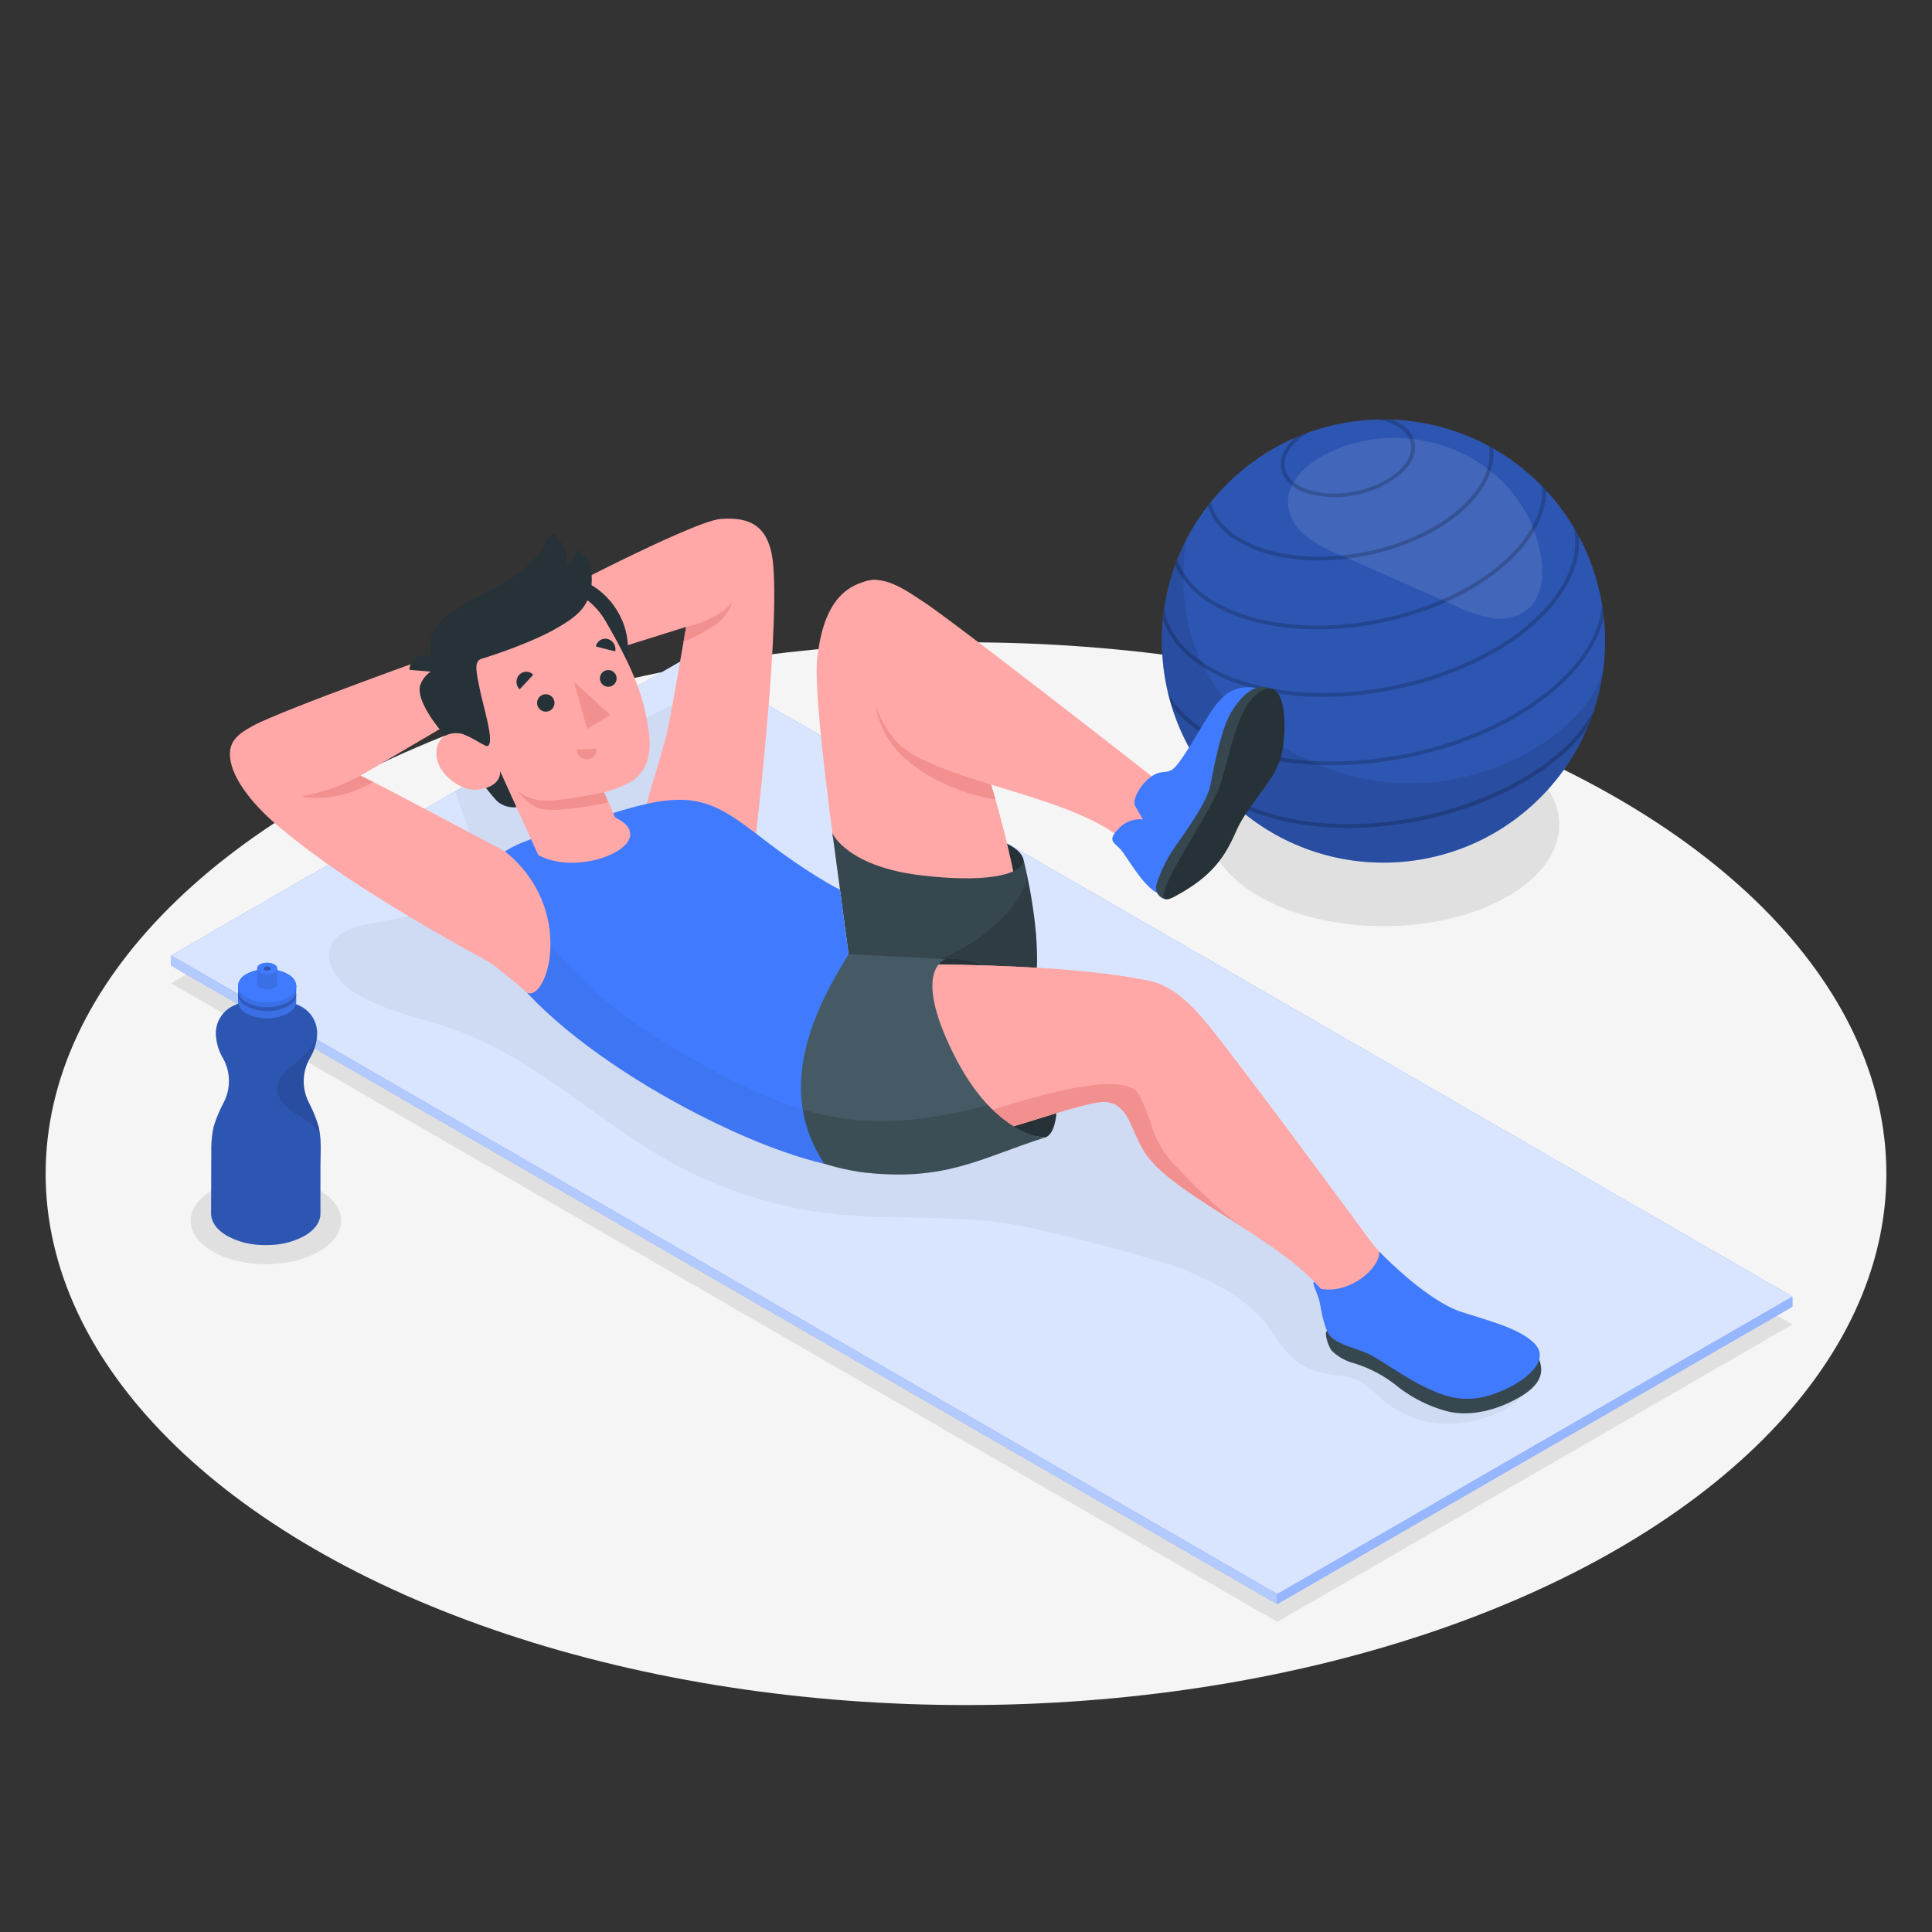 <svg xmlns="http://www.w3.org/2000/svg" viewBox="0 0 500 500"><rect x="0" y="0" width="500" height="500" fill="#333333" stroke="none"/><g id="freepik--Floor--inject-20"><ellipse id="freepik--floor--inject-20" cx="250" cy="303.75" rx="238.19" ry="137.52" style="fill:#f5f5f5"></ellipse></g><g id="freepik--Shadows--inject-20"><polygon id="freepik--Shadow--inject-20" points="44.28 254.47 330.55 419.75 463.88 342.77 177.62 177.5 44.28 254.47" style="fill:#e0e0e0"></polygon><ellipse id="freepik--shadow--inject-20" cx="68.82" cy="315.93" rx="19.48" ry="11.25" style="fill:#e0e0e0"></ellipse><ellipse id="freepik--shadow--inject-20" cx="358.03" cy="213.43" rx="45.49" ry="26.26" style="fill:#e0e0e0"></ellipse></g><g id="freepik--Ball--inject-20"><g id="freepik--ball--inject-20"><circle cx="358.03" cy="165.91" r="57.34" transform="translate(-12.45 301.76) rotate(-45)" style="fill:#407BFF"></circle><circle cx="358.03" cy="165.91" r="57.34" transform="translate(-12.45 301.76) rotate(-45)" style="opacity:0.3"></circle><path d="M343.5,117.35c-5.36,2.62-10.65,7.45-10.14,13.39a12.22,12.22,0,0,0,4.76,8.09,36.3,36.3,0,0,0,8.41,4.65l30.18,13.33a36.16,36.16,0,0,0,9.2,3.1,12.07,12.07,0,0,0,9.24-2.07c4.1-3.3,4.5-9.42,3.51-14.59C393.89,118.39,365.56,106.55,343.5,117.35Z" style="fill:#fff;opacity:0.1"></path><g style="opacity:0.2"><path d="M331.61,121.43c.55,2.76,2.9,5,6.61,6.23a27.27,27.27,0,0,0,24.18-4.86c2.94-2.58,4.25-5.53,3.7-8.3-.51-2.53-2.54-4.59-5.72-5.88-1.23-.05-2.46-.06-3.7,0a17.78,17.78,0,0,1,2.49.63c3.35,1.13,5.47,3.08,5.95,5.48s-.72,5-3.38,7.35c-5.65,5-16.06,7.07-23.2,4.66-3.36-1.13-5.47-3.08-6-5.48s.71-5,3.37-7.35a17.78,17.78,0,0,1,2.68-1.93c-1.23.43-2.43.92-3.61,1.43C332.29,115.91,331.07,118.75,331.61,121.43Z"></path><path d="M305.61,189.13l-.09-.2h0Z"></path><path d="M409.48,140.57c.09.18.17.36.26.53Z"></path><path d="M306.3,190.67l.41.81Z"></path><path d="M412.43,184a39.75,39.75,0,0,1-8.73,10.54C385,211,350.58,217.93,327,210a39.53,39.53,0,0,1-12.13-6.37c1.05,1.21,2.15,2.36,3.29,3.47a45.2,45.2,0,0,0,8.52,3.84c12,4,26.65,4.3,40.71,1.47s27.52-8.74,37-17.07a45.15,45.15,0,0,0,6.37-6.83C411.36,187,411.92,185.54,412.43,184Z"></path><path d="M402.33,177.37c-19.68,17.33-55.9,24.6-80.73,16.21-9.44-3.18-16.12-8.22-19.35-14.48.26,1.13.55,2.25.88,3.35h0c3.75,5.15,9.94,9.31,18.15,12.08,12.57,4.24,28,4.53,42.81,1.56s28.94-9.2,38.9-18c6.51-5.73,10.61-12,12.07-18.17-.12-1.13-.28-2.27-.47-3.4C414,163.57,409.8,170.8,402.33,177.37Z"></path><path d="M415.31,168.84c0,.23,0,.46-.05.69C415.28,169.3,415.29,169.07,415.31,168.84Z"></path><path d="M391.72,119.52l.52.37Z"></path><path d="M321.36,159.93c10.49,3.54,23.38,3.78,35.73,1.3s24.16-7.67,32.47-15c6.86-6,10.52-12.76,10.58-19.26-.34-.37-.69-.72-1-1.07.36,6.53-3.18,13.4-10.2,19.58C372.51,159.91,342.36,166,321.68,159c-8.87-3-14.79-7.95-17-14.12-.18.46-.37.92-.54,1.39C306.73,152.22,312.69,157,321.36,159.93Z"></path><path d="M301,160.48c2.51,7.28,9.41,13.1,19.71,16.57,11.71,4,26.11,4.23,39.9,1.46s27-8.57,36.26-16.75c8.17-7.18,12.27-15.22,11.77-22.91-.42-.78-.85-1.55-1.31-2.31,1.6,8.06-2.35,16.75-11.12,24.48-18.33,16.12-52.06,22.89-75.18,15.09-11.08-3.74-18.08-10.22-19.72-18.26-.13.87-.23,1.74-.32,2.62Z"></path><path d="M300.75,163.22c0-.37,0-.74.07-1.11C300.79,162.48,300.77,162.85,300.75,163.22Z"></path><path d="M390.1,118.38l-.5-.34Z"></path><path d="M326.28,142.78c8,2.71,17.87,2.89,27.31,1s18.46-5.86,24.81-11.45c5.76-5.08,8.57-10.78,8.05-16.2-.37-.21-.72-.42-1.09-.62.83,5.31-1.85,11-7.62,16.07-12.47,11-35.41,15.57-51.14,10.26-7.28-2.46-12-6.66-13.23-11.87-.26.32-.52.66-.77,1C314.21,136.15,319,140.33,326.28,142.78Z"></path><path d="M308.69,136.7l.4-.66Z"></path><path d="M310.47,133.89c-.14.2-.27.41-.41.62Z"></path></g><path d="M343.42,198.74c-34.16-13.12-39.26-38.31-36.56-58.63h0a57.34,57.34,0,1,0,108.21,32C412.43,189.67,377.55,211.85,343.42,198.74Z" style="opacity:0.1"></path></g></g><g id="freepik--Mat--inject-20"><g id="freepik--mat--inject-20"><polygon points="44.28 247.28 330.55 412.56 463.88 335.58 177.62 170.3 44.28 247.28" style="fill:#407BFF"></polygon><polygon points="44.28 247.28 330.55 412.56 463.88 335.58 177.62 170.3 44.28 247.28" style="fill:#fff;opacity:0.8"></polygon><path d="M343,355.5c3,.56,6.31.52,9,2a39.84,39.84,0,0,1,5,4,26.09,26.09,0,0,0,18,7c6.32.15,20.93-4,21-12.23.07-5.12-5.64-8-10.38-10A168.38,168.38,0,0,1,317,294.47c-6.69-8.55-12.85-18-22.19-23.56-5.95-3.53-12.79-5.19-19.47-7a382,382,0,0,1-103.27-45.1,129.21,129.21,0,0,0,12.2-37.06c-7.78-2.72-15.31,4-23,7-6,2.35-12,2.27-18,1.34l-25.48,14.71c1.06,3.74,2.76,7.38,3.92,11.11,1.78,5.68,2,12.71-2.47,16.68-2.55,2.28-6.08,3-9.44,3.69l-14,2.78c-4,.79-8.62,2.06-10.18,5.83-1.91,4.61,2.15,9.53,6.41,12.14,7.93,4.87,17.38,6.44,26.12,9.63,20.49,7.47,36.53,23.6,55.61,34.16a112.25,112.25,0,0,0,42.95,13.44c15.57,1.59,31.44-.09,46.79,2.9,12.07,2.35,24.35,5.65,36.18,9.21A75.1,75.1,0,0,1,318,334.3a45,45,0,0,1,7.89,6.2c2.29,2.29,3.85,5.26,5.86,7.81C334.84,352.32,338.24,354.6,343,355.5Z" style="opacity:0.05"></path><polygon points="44.28 247.28 44.28 249.88 330.55 415.15 330.55 412.56 44.28 247.28" style="fill:#407BFF"></polygon><polygon points="44.28 247.28 44.28 249.88 330.55 415.15 330.55 412.56 44.28 247.28" style="fill:#fff;opacity:0.6"></polygon><polygon points="330.55 412.56 463.88 335.58 463.88 338.18 330.55 415.15 330.55 412.56" style="fill:#407BFF"></polygon><polygon points="330.55 412.56 463.88 335.58 463.88 338.18 330.55 415.15 330.55 412.56" style="fill:#fff;opacity:0.45"></polygon></g></g><g id="freepik--Bottle--inject-20"><g id="freepik--Water--inject-20"><path d="M82.53,291.9A31.74,31.74,0,0,0,80.25,286c-.09-.21-.2-.42-.31-.64A12.05,12.05,0,0,1,80.11,274c.06-.12.13-.24.2-.36A12.81,12.81,0,0,0,82.07,267a7.88,7.88,0,0,0-3.82-6.33,14.49,14.49,0,0,0-1.77-.86,3,3,0,0,1-1.92-2.8v-3.47l-11.09,0,0,3.46a3,3,0,0,1-1.94,2.8,13.2,13.2,0,0,0-1.78.84,7.9,7.9,0,0,0-3.87,6.3,12.92,12.92,0,0,0,1.71,6.7c.06.12.13.23.19.34a12.11,12.11,0,0,1,.09,11.4c-.11.21-.21.42-.31.63a31.75,31.75,0,0,0-2.33,5.87,27.93,27.93,0,0,0-.54,6l-.06,16.14c0,2.09,1.36,4.19,4.12,5.79a19.32,19.32,0,0,0,8,2.34,24.41,24.41,0,0,0,4,0,19.59,19.59,0,0,0,8-2.28c2.77-1.58,4.16-3.67,4.17-5.76l0-11.67c0-1.45.07-3,.07-4.49A27.08,27.08,0,0,0,82.53,291.9Z" style="fill:#407BFF"></path><path d="M82.53,291.9A31.74,31.74,0,0,0,80.25,286c-.09-.21-.2-.42-.31-.64A12.05,12.05,0,0,1,80.11,274c.06-.12.13-.24.2-.36A12.81,12.81,0,0,0,82.07,267a7.88,7.88,0,0,0-3.82-6.33,14.49,14.49,0,0,0-1.77-.86,3,3,0,0,1-1.92-2.8v-3.47l-11.09,0,0,3.46a3,3,0,0,1-1.94,2.8,13.2,13.2,0,0,0-1.78.84,7.9,7.9,0,0,0-3.87,6.3,12.92,12.92,0,0,0,1.71,6.7c.06.12.13.23.19.34a12.11,12.11,0,0,1,.09,11.4c-.11.21-.21.42-.31.63a31.75,31.75,0,0,0-2.33,5.87,27.93,27.93,0,0,0-.54,6l-.06,16.14c0,2.09,1.36,4.19,4.12,5.79a19.32,19.32,0,0,0,8,2.34,24.41,24.41,0,0,0,4,0,19.59,19.59,0,0,0,8-2.28c2.77-1.58,4.16-3.67,4.17-5.76l0-11.67c0-1.45.07-3,.07-4.49A27.08,27.08,0,0,0,82.53,291.9Z" style="opacity:0.3"></path><path d="M80.11,274c.06-.12.13-.24.2-.36A12.87,12.87,0,0,0,82,268a10.1,10.1,0,0,1-1,2.29,21.73,21.73,0,0,1-5,5.22c-1.9,1.55-4,3.31-4.24,5.75s1.43,4.51,3.33,5.94,4.11,2.43,5.82,4.09a14.47,14.47,0,0,1,1.93,2.41,17.38,17.38,0,0,0-.29-1.78A31.74,31.74,0,0,0,80.25,286c-.09-.21-.2-.42-.31-.64A12.05,12.05,0,0,1,80.11,274Z" style="opacity:0.1"></path><path d="M61.6,257.32v1.86a3.76,3.76,0,0,0,2.19,3.1,11.84,11.84,0,0,0,10.66,0,4.94,4.94,0,0,0,1.65-1.44,2.79,2.79,0,0,0,.56-1.63v-1.89a2.07,2.07,0,0,0-.06-.5,4,4,0,0,0-2.13-2.59l-.11-.06a11.86,11.86,0,0,0-10.55,0,4.07,4.07,0,0,0-2.16,2.56A3.19,3.19,0,0,0,61.6,257.32Z" style="fill:#407BFF"></path><path d="M61.6,257.32v1.86a3.76,3.76,0,0,0,2.19,3.1,11.84,11.84,0,0,0,10.66,0,4.94,4.94,0,0,0,1.65-1.44,2.79,2.79,0,0,0,.56-1.63v-1.89a2.07,2.07,0,0,0-.06-.5,4,4,0,0,0-2.13-2.59l-.11-.06a11.86,11.86,0,0,0-10.55,0,4.07,4.07,0,0,0-2.16,2.56A3.19,3.19,0,0,0,61.6,257.32Z" style="opacity:0.1"></path><path d="M74.45,260.42c3-1.68,3-4.44,0-6.14a11.79,11.79,0,0,0-10.65-.05c-2.94,1.69-3,4.44,0,6.15A11.76,11.76,0,0,0,74.45,260.42Z" style="opacity:0.2"></path><path d="M61.61,255.14v1.12a2.38,2.38,0,0,0,0,.53,4,4,0,0,0,2.14,2.57,10.47,10.47,0,0,0,4.71,1.27,11.11,11.11,0,0,0,5.95-1.23A5.17,5.17,0,0,0,76.12,258a2.81,2.81,0,0,0,.49-1.11,1.85,1.85,0,0,0,.06-.52v-1.15a3.75,3.75,0,0,0-2.19-3.09l-.4-.22a11.86,11.86,0,0,0-10.26.18A3.74,3.74,0,0,0,61.61,255.14Z" style="fill:#407BFF"></path><path d="M61.61,255.14v1.12a2.38,2.38,0,0,0,0,.53,4,4,0,0,0,2.14,2.57,10.47,10.47,0,0,0,4.71,1.27,11.11,11.11,0,0,0,5.95-1.23A5.17,5.17,0,0,0,76.12,258a2.81,2.81,0,0,0,.49-1.11,1.85,1.85,0,0,0,.06-.52v-1.15a3.75,3.75,0,0,0-2.19-3.09l-.4-.22a11.86,11.86,0,0,0-10.26.18A3.74,3.74,0,0,0,61.61,255.14Z" style="opacity:0.1"></path><path d="M61.61,255.1c0,2.4,3.36,4.35,7.52,4.36s7.54-1.91,7.55-4.3-3.36-4.34-7.52-4.36S61.62,252.71,61.61,255.1Z" style="fill:#407BFF"></path><path d="M66.55,250.66v3.9a.65.65,0,0,0,0,.19,1.4,1.4,0,0,0,.74.89,3.72,3.72,0,0,0,1.63.44,3.9,3.9,0,0,0,2.06-.43,1.77,1.77,0,0,0,.57-.5,1,1,0,0,0,.18-.38,1.1,1.1,0,0,0,0-.18v-3.91a1.29,1.29,0,0,0-.76-1.07l-.14-.08a4.13,4.13,0,0,0-3.55.06A1.31,1.31,0,0,0,66.55,250.66Z" style="fill:#407BFF"></path><path d="M66.55,250.66v3.9a.65.65,0,0,0,0,.19,1.4,1.4,0,0,0,.74.89,3.72,3.72,0,0,0,1.63.44,3.9,3.9,0,0,0,2.06-.43,1.77,1.77,0,0,0,.57-.5,1,1,0,0,0,.18-.38,1.1,1.1,0,0,0,0-.18v-3.91a1.29,1.29,0,0,0-.76-1.07l-.14-.08a4.13,4.13,0,0,0-3.55.06A1.31,1.31,0,0,0,66.55,250.66Z" style="opacity:0.1"></path><path d="M66.55,250.65c0,.83,1.16,1.5,2.61,1.51s2.61-.66,2.61-1.49-1.16-1.51-2.6-1.51S66.56,249.82,66.55,250.65Z" style="fill:#407BFF"></path><path d="M68.24,250.66c0,.29.41.53.92.53s.93-.23.93-.53-.41-.53-.93-.53S68.24,250.36,68.24,250.66Z" style="fill:#407BFF;opacity:0.5"></path><path d="M68.24,250.66c0,.29.41.53.92.53s.93-.23.93-.53-.41-.53-.93-.53S68.24,250.36,68.24,250.66Z" style="opacity:0.3"></path></g></g><g id="freepik--Character--inject-20"><g id="freepik--character--inject-20"><path d="M194.8,223.28s6.91-56.16,5.34-76.67c-.8-10.51-5.88-12.9-13.66-12.3s-52.28,24.25-52.28,24.25l6.3,15.3,37.07-11.63s-3.77,21.85-4.64,26-2.7,9.74-4.14,14.75c-.71,2.46-1.7,5.67-1.7,7.22C167.09,213.86,194.8,223.28,194.8,223.28Z" style="fill:#ffa8a7"></path><path d="M177.57,162.23c5.15-1,10.31-4,11.93-6.47a11.28,11.28,0,0,1-5.16,6.47,44.18,44.18,0,0,1-7.44,3.86Z" style="fill:#f28f8f"></path><path d="M264.84,222.29c-.78-2.86-5.8-5.87-20.76-8.39s-28.57,0-28.64,1.77,3.69,13.61,20.93,15.76S266.42,228.56,264.84,222.29Z" style="fill:#263238"></path><g id="freepik--character--inject-20"><path d="M219.84,246.6s-9.75-63.25-8.35-76.16c1.45-13.34,6.51-19.53,15-20.4,11.09,6.45,17,21.84,24.09,37s14.78,47.71,15.18,63.26-11.88,26.62-25.82,28.65S219.84,246.6,219.84,246.6Z" style="fill:#ffa8a7"></path><path d="M235.16,197.09a23.9,23.9,0,0,1-8.56-14.43l13.91-4.85,9.41,7.83c.09.2.18.4.28.6l.36.79c.27.57.54,1.18.81,1.81l.24.54.62,1.5.21.52c.27.7.55,1.4.82,2.14v0c.27.73.55,1.48.82,2.25,0,.16.11.33.17.49.24.69.48,1.38.72,2.1,0,.1.07.2.1.31.57,1.69,1.12,3.45,1.67,5.26l.09.29c.26.89.53,1.79.79,2.69v0S244.7,205.07,235.16,197.09Z" style="fill:#f28f8f"></path><path d="M223.59,150.59c5.29-2.1,11.75,2.8,15.16,5,6.92,4.44,49.3,37.46,59.18,45.2,2.14,1.29,4.32,2.54,6.54,3.72l-11.64,18.2a19.82,19.82,0,0,0-4.4-7c-10.56-7.54-31-11.65-44.16-16.77-10.23-4-12.37-6.24-15.83-12.09C225.76,182.26,216.23,154.05,223.59,150.59Z" style="fill:#ffa8a7"></path><path d="M219.62,246.94l-4.18-31.27s3.75,8.63,23.11,10.89,26.78-1,26.29-4.27c0,0,5.06,19.57,3.1,32.3s-21.37,26.26-21.37,26.26Z" style="fill:#37474f"></path><path d="M228.19,251.19c-1.77,0-3.44.11-5,.21l21.52,27.08h5c5.57-4.44,16.77-14.39,18.23-23.89,1.43-9.33-.9-22.33-2.25-28.61C266.46,233.18,250.32,250.76,228.19,251.19Z" style="opacity:0.15"></path><path d="M325.12,178.06c-7-1.3-10.25,3.74-12.84,7.91s-6.9,11.82-8.82,13.12-3,0-5.76,2.07-4.76,6-3.91,7.43l2,3.47a7.43,7.43,0,0,0-6.23,2.35c-3,3-1.44,3.51.25,5.2s5.66,9.38,9.64,11.48c0,0,10.71-3.22,18.49-15.37S325.12,178.06,325.12,178.06Z" style="fill:#407BFF"></path><path d="M301.64,232.7a3,3,0,0,1-2.36-3.75,36.9,36.9,0,0,1,5.29-10.47c2.7-3.81,7.74-11,8.59-14.92s2.68-14.94,5.67-19.55,6.06-7.27,10-5.79-8.5,31-12.15,36S301.64,232.7,301.64,232.7Z" style="fill:#37474f"></path><path d="M303.94,232.06c9.85-5.25,13.1-10.36,16-17s9.71-12.79,11.46-18.76,1.95-21.28-4.82-17.57-8.18,17.4-11.16,25.31S294.28,237.21,303.94,232.06Z" style="fill:#263238"></path><path d="M244.74,248.26c4.51-.68,13.16,1.18,21,12.14,8.43,11.77,10,32.31,4.72,34,0,0-12.27-1.45-20.68-5.85S227.21,254.3,244.74,248.26Z" style="fill:#263238"></path><path d="M388.56,346.22c-13.07-5.13-23.75-13.94-33-23.8-7.43-10.11-39.31-53.36-44.85-59.45-2-2.16-6.73-7.71-13.3-9.11-23.27-4.94-66.33-4.25-66.33-4.25l-16.56-2.79-33,31.06c4.55,4.84,10.27,9.07,18.61,13.43s17.39,7.5,29.56,6.47c24.38-2.06,39-8.95,52.06-12,3.78-.88,7.7-1.69,10.67,4.51s3.21,9.3,12,15.9c11.28,8.46,29.88,17.92,38,28a19.8,19.8,0,0,1,2.34,8c.77,10.62,9.69,8.54,16.88,13.16,3.91,2.51,6.83,5.57,11.55,6.62a29.61,29.61,0,0,0,13-.24c3.83-.92,9.34-3.68,11.22-7.42C399.87,349.34,392.3,347.7,388.56,346.22Z" style="fill:#ffa8a7"></path><path d="M388.56,346.22c-13.07-5.13-23.75-13.94-33-23.8-7.43-10.11-39.31-53.36-44.85-59.45-2-2.16-6.73-7.71-13.3-9.11-23.27-4.94-66.33-4.25-66.33-4.25l-16.56-2.79-33,31.06c4.55,4.84,10.27,9.07,18.61,13.43s17.39,7.5,29.56,6.47c24.38-2.06,39-8.95,52.06-12,3.78-.88,7.7-1.69,10.67,4.51s3.21,9.3,12,15.9c11.28,8.46,29.88,17.92,38,28a19.8,19.8,0,0,1,2.34,8c.77,10.62,9.69,8.54,16.88,13.16,3.91,2.51,6.83,5.57,11.55,6.62a29.61,29.61,0,0,0,13-.24c3.83-.92,9.34-3.68,11.22-7.42C399.87,349.34,392.3,347.7,388.56,346.22Z" style="fill:#ffa8a7"></path><path d="M303.64,301.16a26.53,26.53,0,0,1-5.52-9.49,51.83,51.83,0,0,0-3.45-8.5c-4.06-7-31,1.93-42.93,5.59-.67,1-3.46,4-4.47,6.49,14.46-2.94,24.86-7.24,34.43-9.47,3.78-.88,7.7-1.69,10.67,4.51s3.21,9.3,12,15.9c4.58,3.43,10.38,7,16.19,10.78C314.06,311.94,309.16,306.89,303.64,301.16Z" style="fill:#f28f8f"></path><path d="M217.05,246.82s23.68,1.15,27.69,1.44c0,0-8.9,2.41,1.94,24.31s23.79,21.8,23.79,21.8c-17,5.43-25.83,11.54-47.5,9-25.83-3.73-41.5-23.07-41.5-23.07Z" style="fill:#455a64"></path><path d="M270.4,294.37h0l-.59-.05h0c-1.93-.23-7.66-1.48-14.1-8.33h0a136.58,136.58,0,0,1-15.47,3.25c-19.31,2.83-33.81-.57-55.39-12.08l-3.34,3.13a72.56,72.56,0,0,0,31.85,20.86h0c.75.24,1.51.46,2.29.68h0c.73.2,1.46.38,2.21.56l.19.05c.69.16,1.39.3,2.09.43l.37.08c.81.15,1.64.29,2.48.41,1.35.16,2.66.29,3.92.38s2.47.16,3.64.19l1.74,0h1.67c1.65,0,3.22-.13,4.73-.28,1-.1,2-.22,3-.37a61.86,61.86,0,0,0,6.85-1.44c.88-.24,1.75-.49,2.62-.75,2.17-.66,4.31-1.41,6.51-2.2l2.67-1c3.15-1.16,6.48-2.38,10.2-3.57Z" style="opacity:0.15"></path><path d="M137.91,217c-9.62,3.35-18.72,9.18-11.06,26.28,11.06,24.67,60.86,52.08,86.47,57.9-13-19.67-2.18-40.52,6.3-54.22l-2.23-16.7s-7.69-3.69-20.41-13.53S179,204.22,160.05,210C147.05,213.92,137.91,217,137.91,217Z" style="fill:#407BFF"></path><path d="M176.87,272.76c-26.18-15-34.41-28.36-44.68-41.19l-6.72,8.21h0q.27.79.6,1.62l0,.09c.23.58.47,1.16.74,1.77,4.84,10.79,17.09,22.11,31.49,31.92q3.09,2.1,6.29,4.1c1.07.67,2.14,1.32,3.21,2a216.69,216.69,0,0,0,22.72,11.88,128.85,128.85,0,0,0,22.76,8,35.45,35.45,0,0,1-5.58-14.06C198.61,284.33,188.86,279.64,176.87,272.76Z" style="opacity:0.05"></path><path d="M130.68,220.33s-32.29-17.26-37.4-19.58l28.22-16.59-6-15.57s-42,14.93-50,19.22c-4.19,2.26-6,4.14-6,7.36,0,5.36,5.11,12.33,12.18,18.36,15.06,12.83,35.48,24.77,55.36,35.73,4.56,3.38,9.31,7.63,9.31,7.63C141.63,259.48,149.23,235.29,130.68,220.33Z" style="fill:#ffa8a7"></path><path d="M160.91,160.35a19.22,19.22,0,1,0-35.31,15.21c.14.31.3.61.45.91l-4.89,10.62L114,173.8a4.24,4.24,0,0,0-3.8-4.22,3.92,3.92,0,0,0-4.24,3.77l5.51.47a7,7,0,0,0-2.64,3.32c-1.32,3.42,3.24,10.39,9.36,16.51,0,0,8.65,12.21,10.74,13.93a6.65,6.65,0,0,0,4.74,1.32l.52-24a19.21,19.21,0,0,0,26.76-24.52Z" style="fill:#263238"></path><path d="M125.42,191.26c-.8,1.11-3.24-.3-5.17-1.12s-7.11-.86-7.31,4.65,6.58,10,10.47,9.59c6.7-.69,6-4.85,6-4.85l9.89,21.75h0c11.39,6.25,32.59-3.57,19.87-9.74l-2.81-6.48a33.58,33.58,0,0,0,7-2.76c4-2.54,5.3-7.14,4.6-12.41-1.14-8.46-3-14.9-11.15-29-9-15.42-28-7.44-35.41,3.4S125.42,191.26,125.42,191.26Z" style="fill:#ffa8a7"></path><path d="M126.2,193.08c-.54.24-4.08-2.3-6-2.94-2.6-.9-6.81-17.29-6.81-17.29s-3.43-3-1.55-8.54c1.56-4.52,7.28-7.53,11.24-9.53,7.14-3.61,15.12-7.73,18.63-15.29.27-.59.68-1.28,1.33-1.29a1.63,1.63,0,0,1,1.07.57,10.4,10.4,0,0,1,2.62,6.7c0,.24.07.52.29.59s.41-.12.54-.28a9,9,0,0,0,1.63-3c.49-1.49,3,2.3,3.19,2.82a13.11,13.11,0,0,1-.56,10.17c-1.56,3.12-4.78,5.07-7.71,6.78-6.55,3.82-17.75,7.45-19.31,7.89-2.12.59-1.72,2.71-.51,8.49C125.4,184,128,192.25,126.2,193.08Z" style="fill:#263238"></path><path d="M156.31,205.06s-11.7,2.48-15.87,2.14a12.23,12.23,0,0,1-6.68-2.62,16.74,16.74,0,0,0,5,4.32c3.84,2.1,18.64-1.26,18.64-1.26Z" style="fill:#f28f8f"></path><path d="M138,174.62l-3.51,3.79a2.71,2.71,0,0,1-.13-3.75A2.51,2.51,0,0,1,138,174.62Z" style="fill:#263238"></path><path d="M149.23,194l5.15-.25a2.53,2.53,0,0,1-2.38,2.77A2.7,2.7,0,0,1,149.23,194Z" style="fill:#f28f8f"></path><path d="M159.21,168.59l-5-1.29a2.49,2.49,0,0,1,3.07-1.92A2.73,2.73,0,0,1,159.21,168.59Z" style="fill:#263238"></path><polygon points="148.54 176.42 151.95 188.69 157.94 185.05 148.54 176.42" style="fill:#f28f8f"></polygon><path d="M139,181.91a2.25,2.25,0,1,0,2.25-2.24A2.25,2.25,0,0,0,139,181.91Z" style="fill:#263238"></path><path d="M155.26,175.57a2.16,2.16,0,1,0,2.16-2.16A2.16,2.16,0,0,0,155.26,175.57Z" style="fill:#263238"></path><path d="M343.43,344.42c-.85.58.46,4.25,1.23,5.14a12.8,12.8,0,0,0,5.75,3.24,33.61,33.61,0,0,1,10.86,5.68,35.43,35.43,0,0,0,13.59,6.84c5.91,1.31,12.72-.37,18.68-3.89,6.24-3.7,5.66-7.23,4.8-9.6Z" style="fill:#37474f"></path><path d="M356.93,323.88c2,2.13,12.88,12.88,21.23,15.63,6.64,2.18,15.3,4.25,19.08,8.31,3.94,4.22-1.92,9.62-10,12.71-8.42,3.23-14.14.62-19.73-2.18-3.93-2-9.72-6-12.63-7.61s-8.3-2.5-10.55-4.89c-1.24-1.31-2.13-5-2.67-8.22-.49-3-2.47-5.72-1.46-5.88l1.63,1.79C349.45,335,357.37,327.93,356.93,323.88Z" style="fill:#407BFF"></path></g><path d="M93.28,200.75A51,51,0,0,1,78,206.09s8.48,2.17,18.62-3.72Z" style="fill:#f28f8f"></path></g></g></svg>